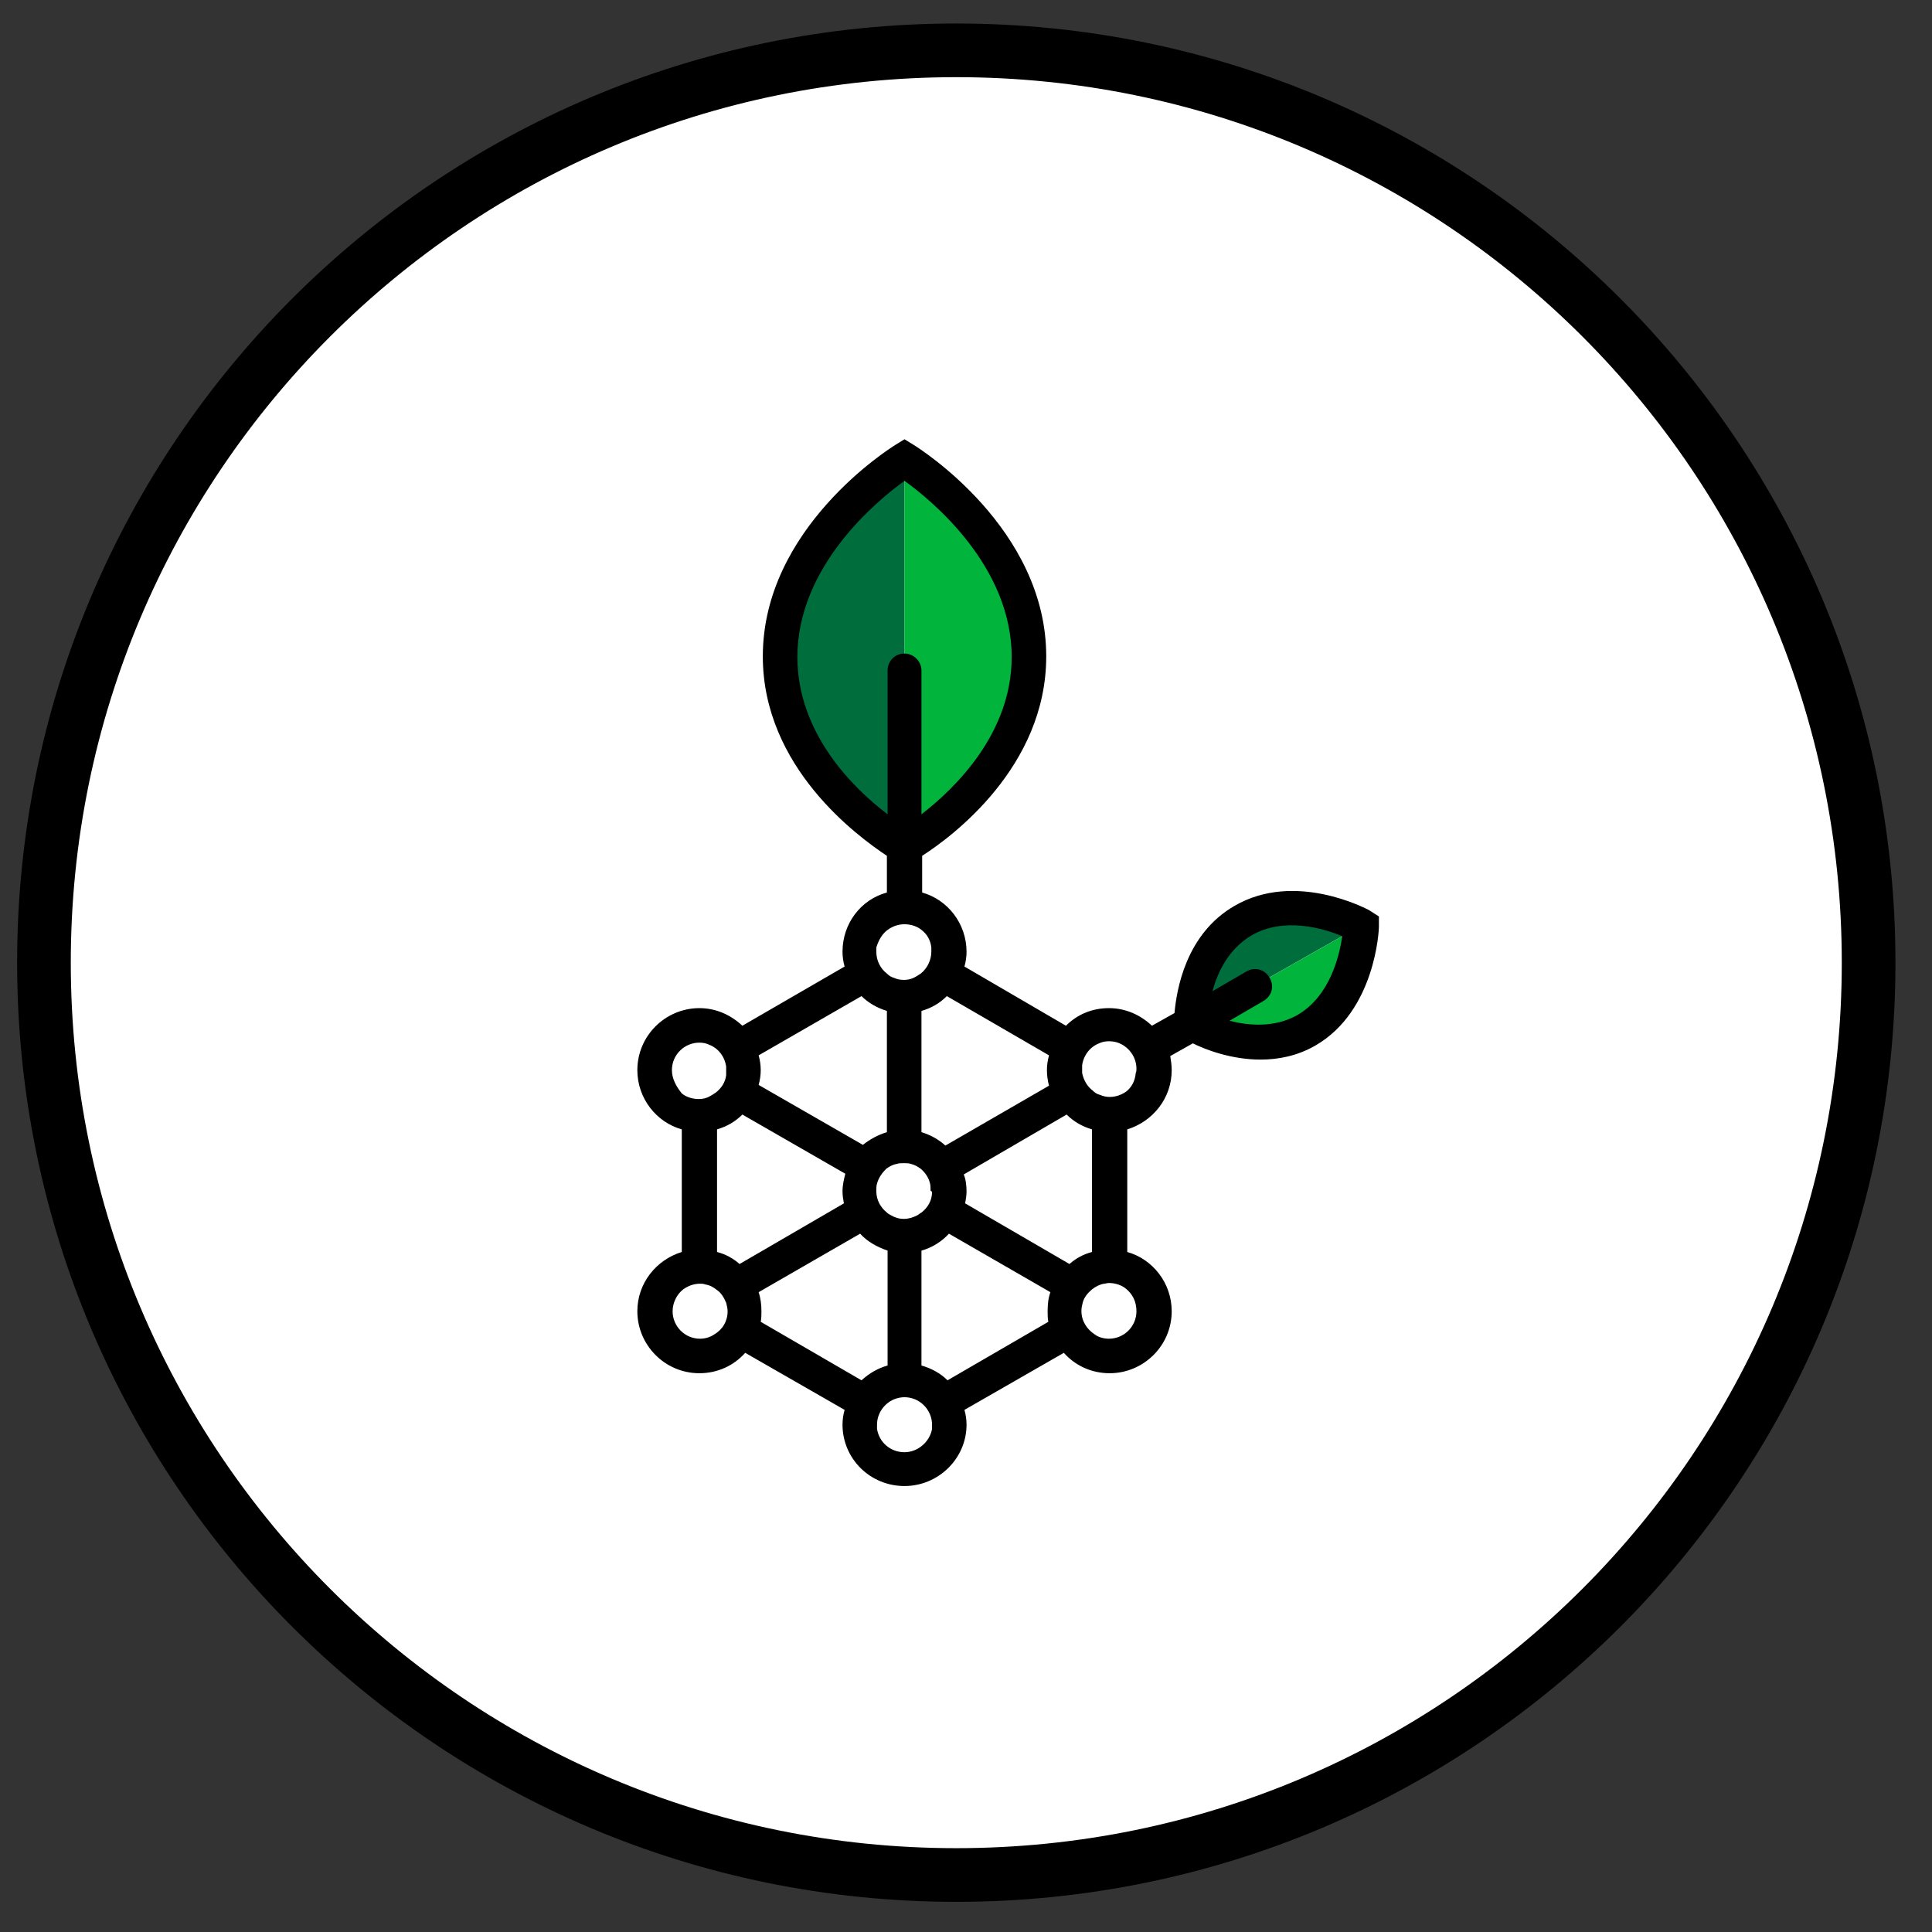 <svg width="36" height="36" viewBox="0 0 36 36" fill="none" xmlns="http://www.w3.org/2000/svg">
<rect x="0" y="0" width="36" height="36" fill="#333333" stroke="none"/>
<path d="M34.819 17.938C34.819 27.326 27.208 34.938 17.819 34.938C8.43 34.938 0.819 27.326 0.819 17.938C0.819 8.549 8.43 0.938 17.819 0.938C27.208 0.938 34.819 8.549 34.819 17.938Z" fill="white" stroke="black"/>
<path d="M22.202 19.035L25.354 17.249C25.354 17.249 24.264 16.513 23.187 17.131C22.11 17.748 22.202 19.035 22.202 19.035Z" fill="#006E3C"/>
<path d="M16.855 15.713V8.62C16.855 8.62 14.556 9.762 14.556 12.192C14.556 14.622 16.855 15.713 16.855 15.713Z" fill="#006E3C"/>
<path d="M16.855 8.62C16.855 8.62 19.153 9.762 19.153 12.192C19.153 14.622 16.855 15.713 16.855 15.713V8.62Z" fill="#00B43C"/>
<path d="M25.357 17.248C25.357 17.248 25.422 18.561 24.345 19.165C23.268 19.783 22.204 19.034 22.204 19.034L25.357 17.248Z" fill="#00B43C"/>
<path d="M25.51 16.959C25.458 16.933 24.131 16.223 23.002 16.88C22.095 17.405 21.924 18.443 21.885 18.877L21.465 19.113C21.255 18.916 20.979 18.785 20.664 18.785C20.348 18.785 20.073 18.903 19.862 19.113L17.971 18.01C17.997 17.918 18.01 17.826 18.01 17.734C18.01 17.209 17.656 16.762 17.183 16.631V15.947C17.735 15.593 19.495 14.293 19.495 12.23C19.495 9.84 17.13 8.356 17.025 8.29L16.854 8.185L16.684 8.29C16.579 8.356 14.214 9.84 14.214 12.23C14.214 14.293 15.974 15.58 16.526 15.947V16.631C16.04 16.762 15.699 17.209 15.699 17.734C15.699 17.826 15.712 17.918 15.738 18.01L13.833 19.113C13.623 18.916 13.347 18.785 13.032 18.785C12.402 18.785 11.876 19.297 11.876 19.941C11.876 20.466 12.231 20.913 12.704 21.044V23.329C12.231 23.474 11.876 23.907 11.876 24.433C11.876 25.063 12.389 25.588 13.032 25.588C13.374 25.588 13.676 25.444 13.886 25.208L15.738 26.271C15.712 26.363 15.699 26.455 15.699 26.547C15.699 27.178 16.211 27.69 16.854 27.69C17.485 27.69 18.01 27.178 18.01 26.547C18.01 26.455 17.997 26.363 17.971 26.271L19.823 25.208C20.033 25.444 20.335 25.588 20.677 25.588C21.307 25.588 21.833 25.076 21.833 24.433C21.833 23.907 21.478 23.461 21.005 23.329V21.044C21.478 20.899 21.833 20.466 21.833 19.941C21.833 19.849 21.819 19.757 21.806 19.678L22.227 19.441C22.463 19.56 22.949 19.744 23.488 19.744C23.816 19.744 24.171 19.678 24.512 19.481C25.628 18.837 25.694 17.327 25.694 17.274V17.077L25.51 16.959ZM20.992 20.335C20.9 20.4 20.795 20.44 20.677 20.44C20.611 20.44 20.558 20.427 20.493 20.4C20.44 20.387 20.401 20.361 20.361 20.321C20.256 20.243 20.191 20.124 20.164 19.993C20.164 19.967 20.164 19.941 20.164 19.914C20.164 19.888 20.164 19.875 20.164 19.849C20.191 19.665 20.309 19.507 20.48 19.441C20.532 19.415 20.598 19.402 20.664 19.402C20.729 19.402 20.808 19.415 20.861 19.441C21.044 19.52 21.176 19.704 21.176 19.914C21.176 19.941 21.176 19.967 21.163 19.993C21.149 20.151 21.084 20.256 20.992 20.335ZM21.176 24.433C21.176 24.722 20.939 24.945 20.664 24.945C20.572 24.945 20.466 24.919 20.401 24.866C20.256 24.774 20.151 24.616 20.151 24.433V24.419C20.151 24.367 20.164 24.314 20.178 24.262C20.204 24.17 20.27 24.091 20.348 24.026C20.414 23.973 20.493 23.933 20.572 23.92C20.598 23.92 20.624 23.907 20.664 23.907C20.782 23.907 20.9 23.947 20.979 24.012C21.11 24.117 21.176 24.262 21.176 24.433ZM20.348 23.329C20.191 23.369 20.046 23.448 19.928 23.553L17.984 22.423C17.997 22.344 18.01 22.279 18.01 22.2C18.01 22.095 17.997 21.976 17.958 21.884L19.875 20.768C20.007 20.899 20.164 20.991 20.348 21.044V23.329ZM16.854 27.06C16.592 27.06 16.382 26.876 16.342 26.626C16.342 26.6 16.342 26.574 16.342 26.547C16.342 26.337 16.474 26.153 16.657 26.075C16.723 26.048 16.789 26.035 16.854 26.035C16.92 26.035 16.986 26.048 17.052 26.075C17.235 26.153 17.367 26.337 17.367 26.547C17.367 26.574 17.367 26.6 17.367 26.626C17.327 26.863 17.104 27.06 16.854 27.06ZM15.725 22.423L13.781 23.553C13.663 23.448 13.518 23.369 13.361 23.329V21.044C13.544 20.991 13.702 20.899 13.833 20.768L15.751 21.871C15.725 21.976 15.699 22.081 15.699 22.2C15.699 22.279 15.712 22.357 15.725 22.423ZM13.558 24.433C13.558 24.616 13.466 24.774 13.308 24.866C13.229 24.919 13.137 24.945 13.045 24.945C12.756 24.945 12.533 24.709 12.533 24.433C12.533 24.275 12.612 24.117 12.73 24.026C12.822 23.96 12.927 23.92 13.045 23.92C13.072 23.92 13.111 23.92 13.137 23.933C13.229 23.947 13.295 23.986 13.361 24.039C13.439 24.091 13.492 24.183 13.531 24.275C13.544 24.328 13.558 24.38 13.558 24.433C13.558 24.419 13.558 24.419 13.558 24.433ZM12.52 19.941C12.52 19.651 12.756 19.428 13.032 19.428C13.098 19.428 13.164 19.441 13.216 19.468C13.387 19.533 13.505 19.691 13.531 19.875C13.531 19.901 13.531 19.927 13.531 19.954C13.531 19.98 13.531 20.006 13.531 20.032C13.518 20.164 13.439 20.282 13.334 20.361C13.295 20.387 13.255 20.413 13.203 20.44C13.15 20.466 13.085 20.479 13.019 20.479C12.901 20.479 12.783 20.44 12.704 20.374C12.599 20.243 12.52 20.098 12.52 19.941ZM16.539 17.327C16.631 17.261 16.736 17.222 16.854 17.222C16.973 17.222 17.091 17.261 17.17 17.327C17.275 17.405 17.34 17.524 17.354 17.655C17.354 17.681 17.354 17.708 17.354 17.734C17.354 17.892 17.275 18.049 17.157 18.141C17.117 18.167 17.078 18.194 17.025 18.22C16.973 18.246 16.907 18.259 16.841 18.259C16.776 18.259 16.71 18.246 16.657 18.22C16.605 18.207 16.566 18.18 16.526 18.141C16.408 18.049 16.329 17.905 16.329 17.734C16.329 17.708 16.329 17.681 16.329 17.655C16.369 17.524 16.434 17.405 16.539 17.327ZM17.367 22.213C17.367 22.37 17.288 22.502 17.17 22.594C17.143 22.607 17.117 22.633 17.091 22.646C17.012 22.686 16.933 22.712 16.841 22.712C16.749 22.712 16.671 22.686 16.605 22.646C16.579 22.633 16.552 22.62 16.526 22.594C16.408 22.502 16.329 22.357 16.329 22.2V22.187C16.329 22.134 16.329 22.095 16.342 22.055C16.369 21.95 16.434 21.858 16.513 21.779C16.566 21.74 16.631 21.701 16.71 21.688C16.749 21.674 16.789 21.674 16.841 21.674C16.894 21.674 16.933 21.674 16.973 21.688C17.038 21.701 17.104 21.74 17.157 21.779C17.235 21.845 17.301 21.937 17.327 22.042C17.34 22.081 17.34 22.134 17.34 22.187C17.367 22.2 17.367 22.213 17.367 22.213ZM19.547 19.665C19.521 19.757 19.508 19.849 19.508 19.941C19.508 20.032 19.521 20.137 19.547 20.23L17.616 21.346C17.485 21.228 17.34 21.149 17.17 21.096V18.837C17.354 18.785 17.511 18.693 17.643 18.561L19.547 19.665ZM14.858 12.243C14.858 10.549 16.342 9.328 16.854 8.96C17.367 9.328 18.851 10.549 18.851 12.243C18.851 13.662 17.8 14.687 17.17 15.173V12.493C17.17 12.322 17.025 12.178 16.854 12.178C16.671 12.178 16.539 12.322 16.539 12.493V15.173C15.896 14.687 14.858 13.662 14.858 12.243ZM16.053 18.561C16.185 18.693 16.355 18.785 16.526 18.837V21.096C16.355 21.149 16.211 21.228 16.079 21.333L14.136 20.216C14.162 20.124 14.175 20.032 14.175 19.941C14.175 19.849 14.162 19.757 14.136 19.665L16.053 18.561ZM14.175 24.63C14.188 24.564 14.188 24.498 14.188 24.433C14.188 24.314 14.175 24.196 14.136 24.078L16.027 22.988C16.158 23.132 16.342 23.237 16.539 23.303V25.444C16.355 25.497 16.198 25.588 16.053 25.72L14.175 24.63ZM17.656 25.72C17.524 25.588 17.354 25.497 17.17 25.444V23.303C17.367 23.25 17.551 23.132 17.682 22.988L19.573 24.078C19.534 24.183 19.521 24.301 19.521 24.433C19.521 24.498 19.521 24.564 19.534 24.63L17.656 25.72ZM24.171 18.916C23.75 19.152 23.277 19.113 22.91 19.021L23.54 18.653C23.698 18.561 23.75 18.378 23.658 18.22C23.566 18.062 23.383 18.01 23.225 18.102L22.594 18.469C22.686 18.115 22.896 17.681 23.317 17.432C23.921 17.077 24.67 17.3 25.011 17.445C24.959 17.799 24.788 18.561 24.171 18.916Z" fill="black"/>
</svg>

